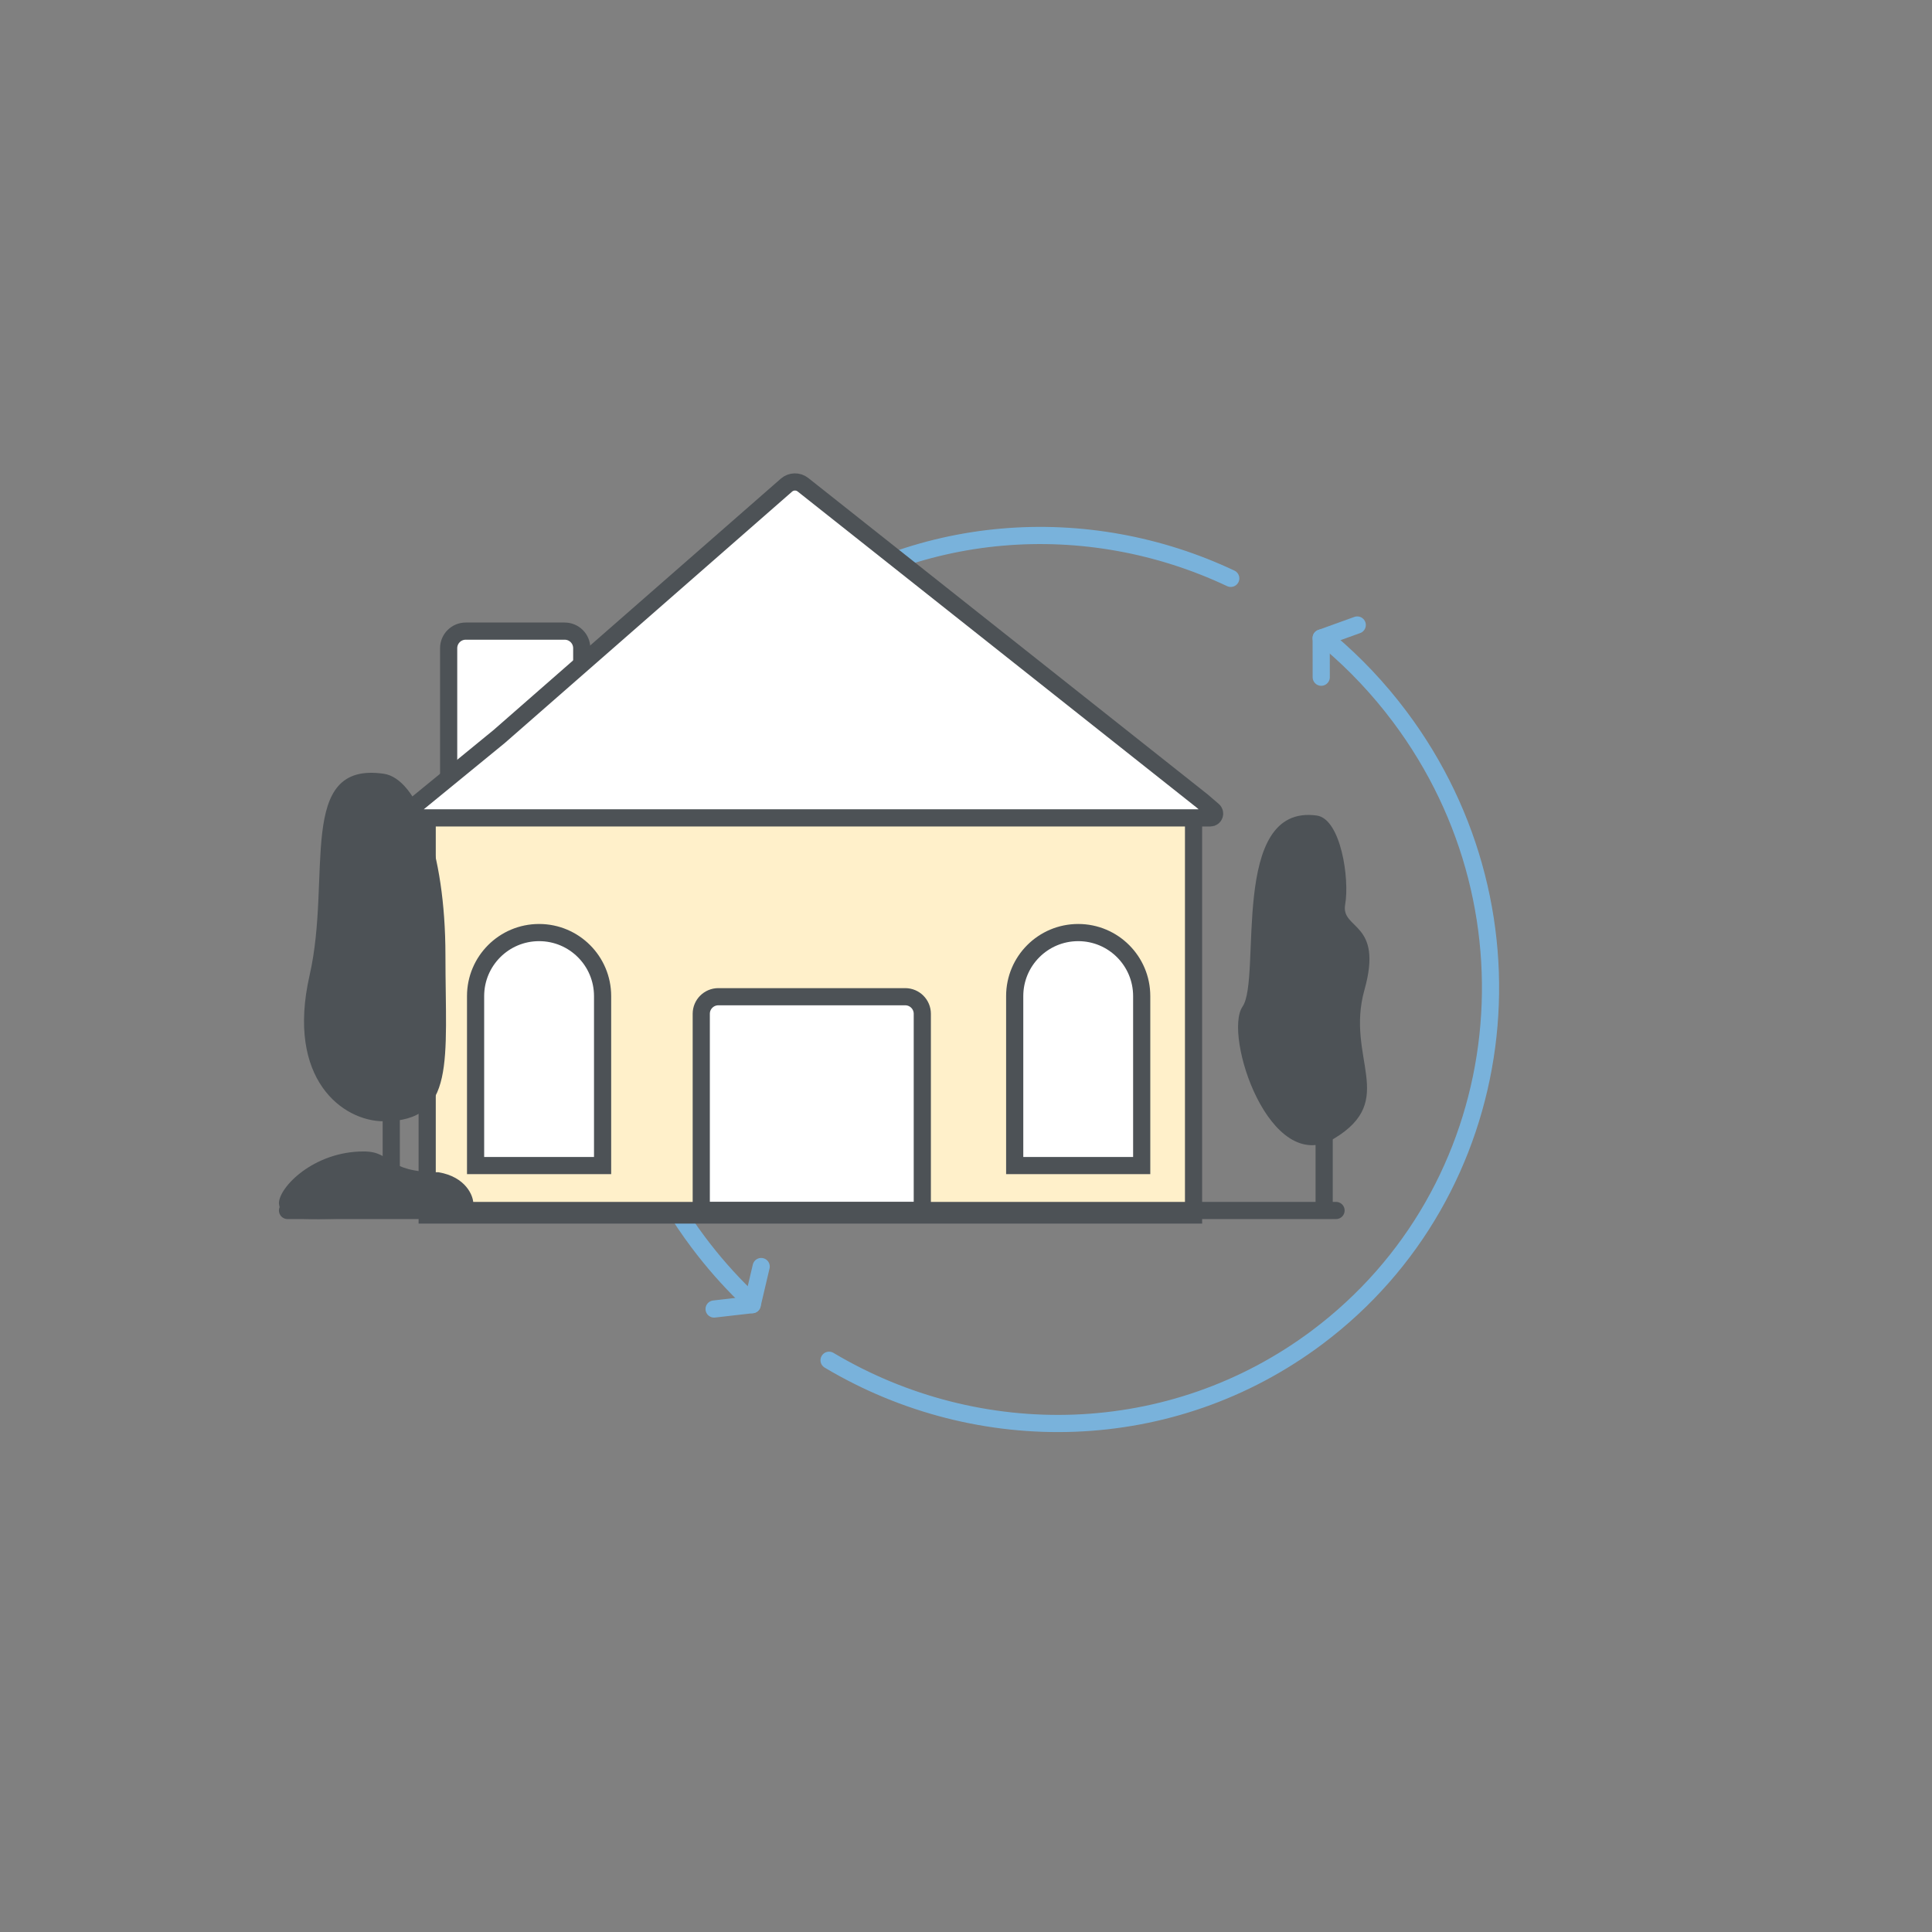 <svg width="135" height="135" viewBox="0 0 180 180" fill="none" xmlns="http://www.w3.org/2000/svg" style="display: block; margin: 0px auto -1.75rem; transition: all 1s ease-out 0s; opacity: 1;"><rect x="0" y="0" width="180" height="180" fill="#808080" stroke="none"/><path d="M114.666 53.885C101.317 47.58 85.176 48.598 72.734 57.931C54.695 71.464 51.264 97.355 65.072 115.76C66.415 117.55 67.871 119.204 69.424 120.718M123.843 59.793C126.232 61.815 128.436 64.138 130.398 66.753C144.205 85.158 140.774 111.049 122.735 124.582C109.164 134.763 91.192 135.049 77.243 126.731" stroke-width="1.6" stroke-linecap="round" stroke="#79b2db" style="transition: stroke 1s ease-out 0s;"></path><path d="M123.091 59.443L123.096 63.094" stroke-width="1.6" stroke-linecap="round" stroke="#79b2db" style="transition: stroke 1s ease-out 0s;"></path><path d="M123.091 59.443L126.451 58.23" stroke-width="1.6" stroke-linecap="round" stroke="#79b2db" style="transition: stroke 1s ease-out 0s;"></path><path d="M70.082 121.552L70.917 118" stroke-width="1.6" stroke-linecap="round" stroke="#79b2db" style="transition: stroke 1s ease-out 0s;"></path><path d="M70.082 121.551L66.531 121.958" stroke-width="1.6" stroke-linecap="round" stroke="#79b2db" style="transition: stroke 1s ease-out 0s;"></path><mask id="mask0" mask-type="alpha" maskUnits="userSpaceOnUse" x="23" y="6" width="108" height="108"><rect x="23" y="6" width="107.577" height="107.577" fill="#C4C4C4"></rect></mask><g mask="url(#)"><path d="M43.391 58.8H52.609C53.488 58.8 54.2 59.512 54.2 60.391V74.2H41.8V60.391C41.8 59.512 42.512 58.8 43.391 58.8Z" fill="white" stroke="#4D5256" stroke-width="1.6"></path><line x1="123.369" y1="97.895" x2="123.369" y2="113.547" stroke="#4D5256" stroke-width="1.6"></line><path d="M127.124 92.221C125.326 98.606 130.29 102.466 124.294 106.077C118.298 109.688 113.949 96.436 115.763 93.786C117.577 91.135 114.493 74.854 122.678 75.981C124.916 76.289 125.754 81.872 125.326 84.263C124.899 86.653 128.921 85.835 127.124 92.221Z" fill="#4D5256"></path><path d="M43.781 72.8H107.219C109.418 72.8 111.2 74.582 111.2 76.781V113.2H39.8V76.781C39.8 74.582 41.582 72.8 43.781 72.8Z" fill="#fff0ca" stroke="#4D5256" stroke-width="1.6" style="transition: fill 1s ease-out 0s;"></path><path d="M46.507 68.619L46.517 68.611L46.527 68.602L73.273 45.199C73.709 44.818 74.355 44.802 74.809 45.161L111.991 74.618L113.026 75.505C113.305 75.743 113.136 76.2 112.769 76.2H38.349C37.977 76.2 37.811 75.734 38.098 75.499L46.507 68.619Z" fill="white" stroke="#4D5256" stroke-width="1.6"></path><path d="M56.142 92.802V108.594H44.309V92.802C44.309 89.534 46.958 86.885 50.226 86.885C53.494 86.885 56.142 89.534 56.142 92.802Z" fill="white" stroke="#4D5256" stroke-width="1.6"></path><path d="M106.37 92.802V108.594H94.537V92.802C94.537 89.534 97.186 86.885 100.454 86.885C103.721 86.885 106.37 89.534 106.37 92.802Z" fill="white" stroke="#4D5256" stroke-width="1.6"></path><path d="M66.926 92.862H84.338C85.217 92.862 85.929 93.574 85.929 94.452V112.777H65.335V94.452C65.335 93.574 66.047 92.862 66.926 92.862Z" fill="white" stroke="#4D5256" stroke-width="1.6"></path><path d="M25.988 112.103C26.156 114.137 28.873 113.474 35.868 113.474C44.15 113.474 44.094 113.916 44.094 112.103C44.094 111.401 43.392 109.647 40.865 109.217C35.812 109.217 36.623 107.278 33.873 107.278C29.222 107.278 25.988 110.611 25.988 112.103Z" fill="#4D5256"></path><line x1="36.452" y1="95.189" x2="36.452" y2="111.687" stroke="#4D5256" stroke-width="1.6"></line><path d="M41.5 89C41.5 98.776 42.522 104.469 35.761 104.469C31.942 104.469 26.633 100.564 28.846 90.858C30.945 81.656 27.576 70.902 35.761 72.09C38.825 72.535 41.5 79.224 41.5 89Z" fill="#4D5256"></path><line x1="26.788" y1="112.777" x2="124.476" y2="112.777" stroke="#4D5256" stroke-width="1.6" stroke-linecap="round"></line><mask id="path-19-inside-1" fill="white"><rect x="61.847" y="109.991" width="27.492" height="3.586" rx="0.598"></rect></mask><rect x="61.847" y="109.991" width="27.492" height="3.586" rx="0.598" fill="white" stroke="#4D5256" stroke-width="2" mask="url(#path-19-inside-1)"></rect><mask id="path-20-inside-2" fill="white"><rect x="63.64" y="107.003" width="23.906" height="3.586" rx="0.598"></rect></mask><rect x="63.64" y="107.003" width="23.906" height="3.586" rx="0.598" fill="white" stroke="#4D5256" stroke-width="2" mask="url(#path-20-inside-2)"></rect></g></svg>